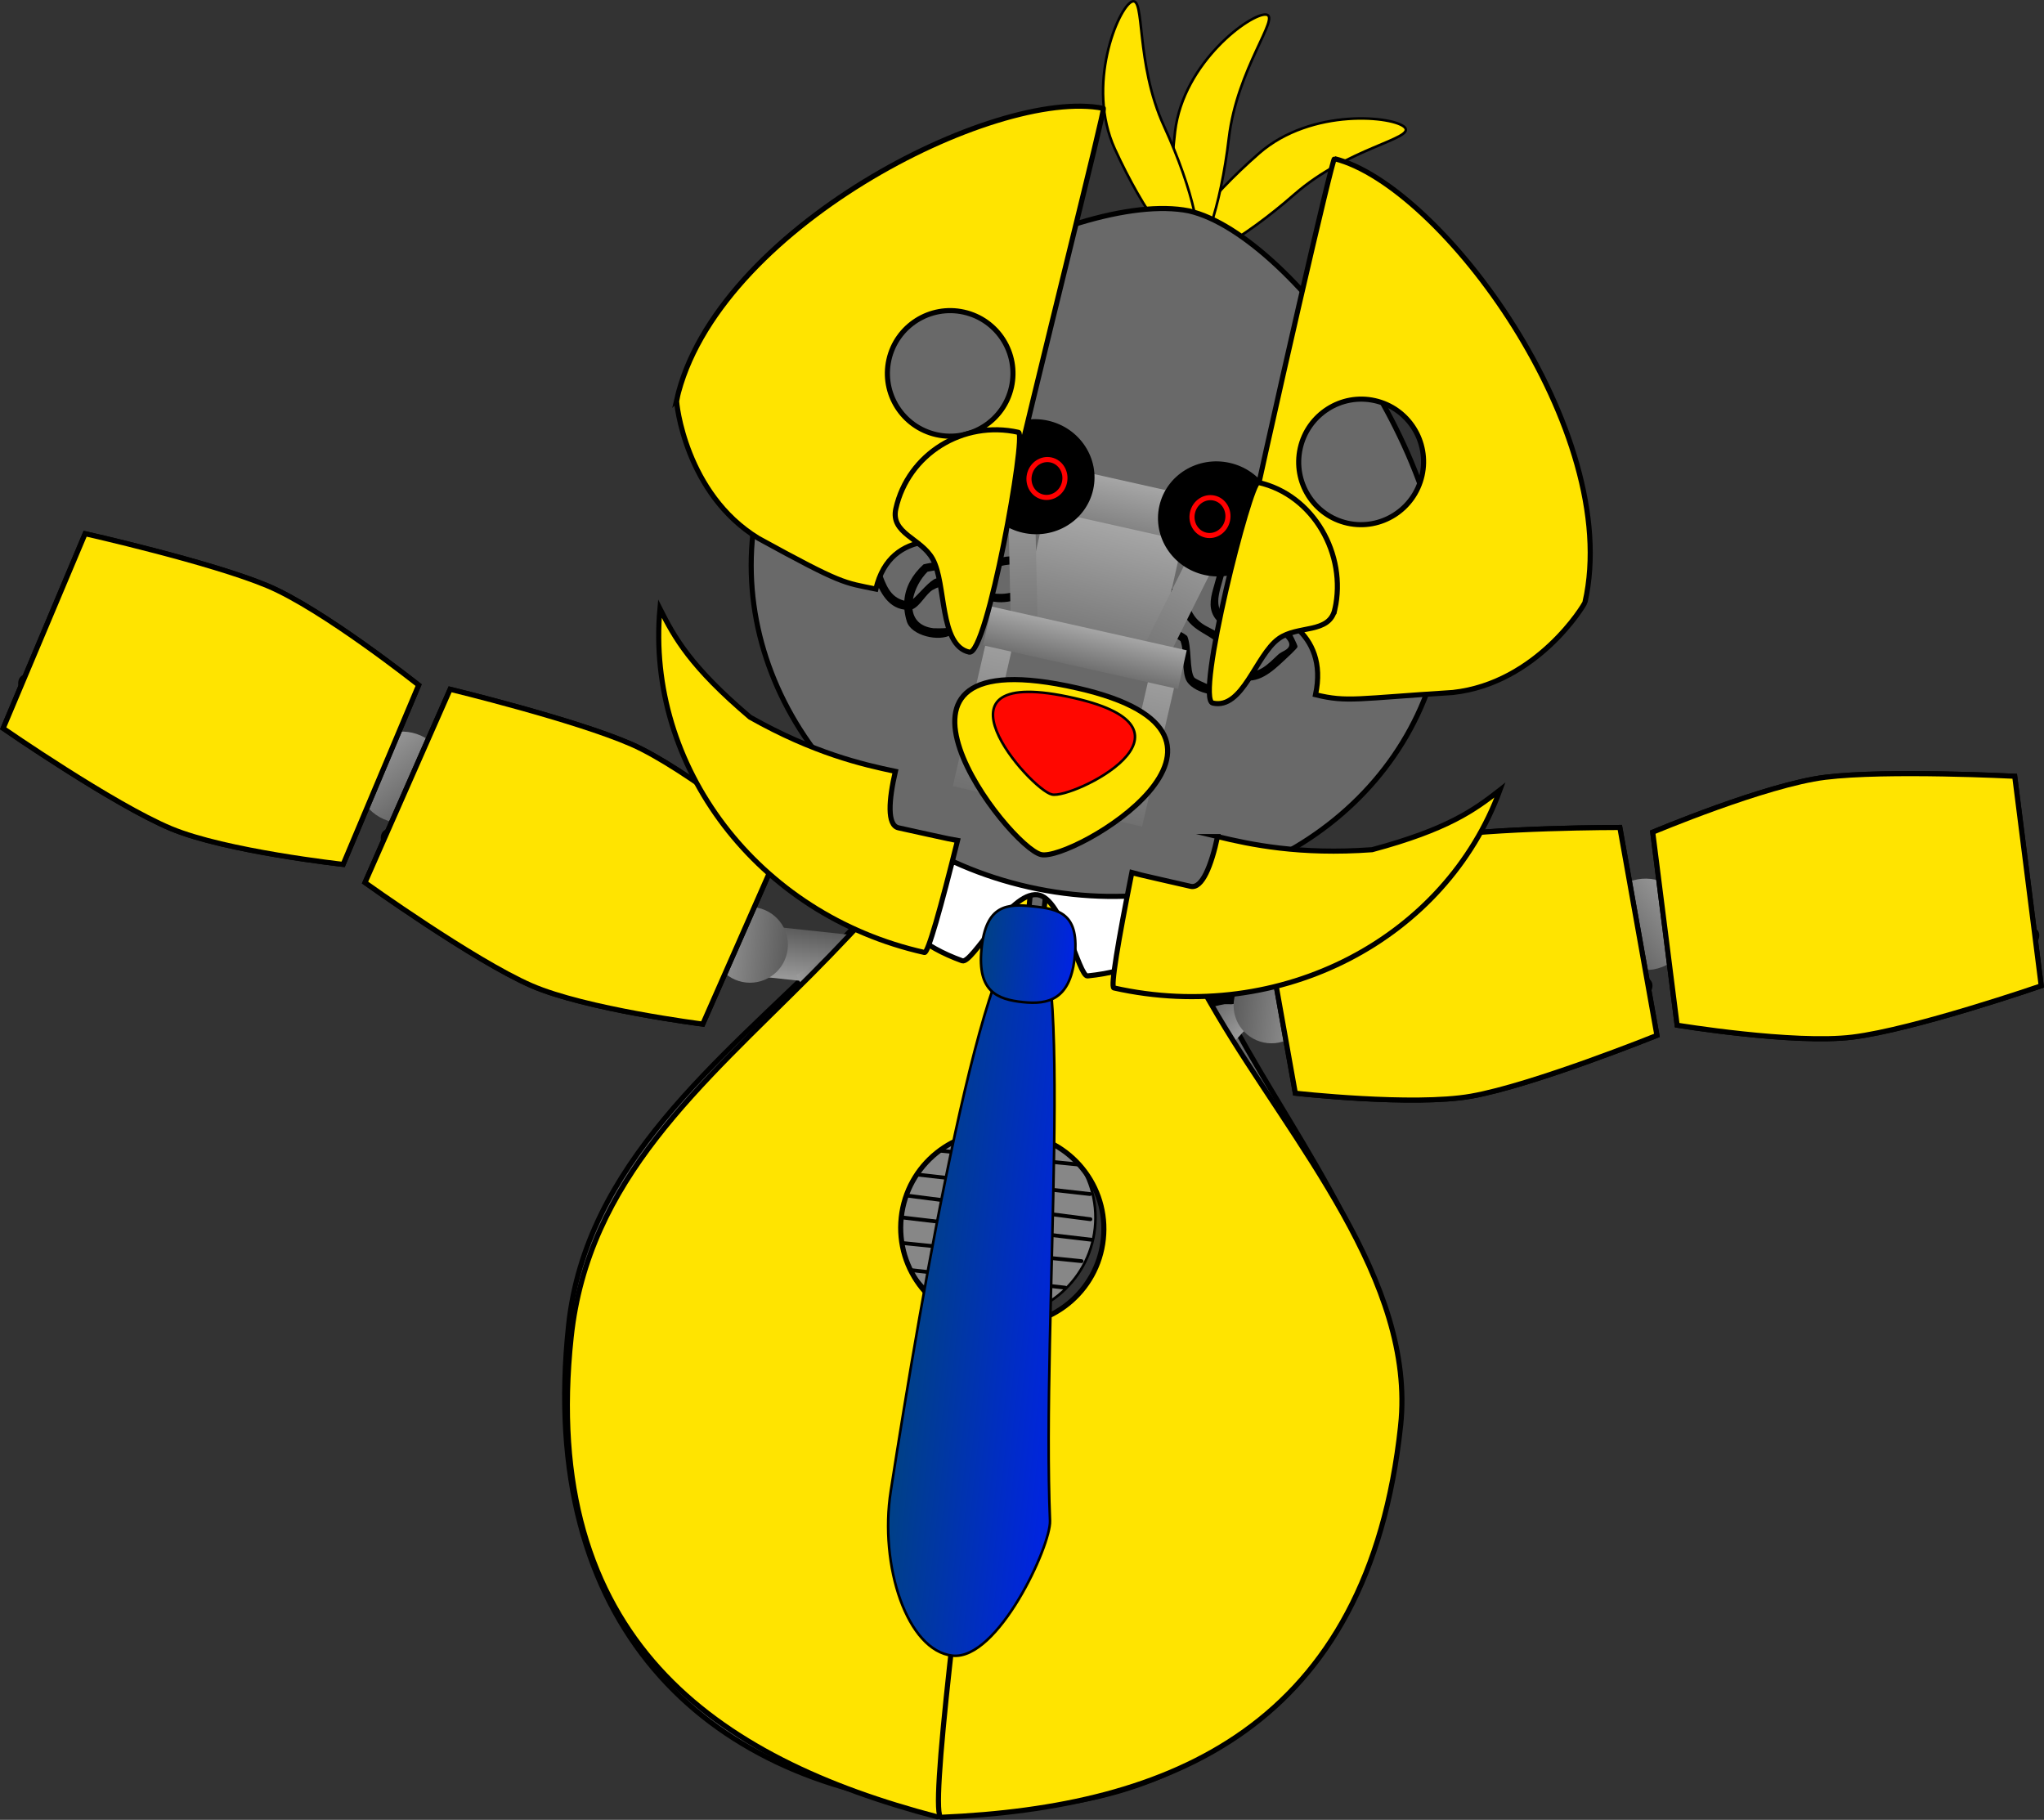 <svg version="1.1" xmlns="http://www.w3.org/2000/svg" xmlns:xlink="http://www.w3.org/1999/xlink" width="801.463" height="713.553" viewBox="0,0,801.463,713.553"><rect x="0" y="0" width="801.463" height="713.553" fill="#333333" stroke="none"/><defs><linearGradient x1="241.214" y1="314.029" x2="239.085" y2="333.924" gradientUnits="userSpaceOnUse" id="color-1"><stop offset="0" stop-color="#5c5c5c"/><stop offset="1" stop-color="#9b9b9b"/></linearGradient><linearGradient x1="266.465" y1="379.787" x2="281.272" y2="393.243" gradientUnits="userSpaceOnUse" id="color-2"><stop offset="0" stop-color="#5c5c5c"/><stop offset="1" stop-color="#9b9b9b"/></linearGradient><linearGradient x1="203.694" y1="374.986" x2="186.374" y2="385.004" gradientUnits="userSpaceOnUse" id="color-3"><stop offset="0" stop-color="#5c5c5c"/><stop offset="1" stop-color="#9b9b9b"/></linearGradient><linearGradient x1="205.739" y1="535.144" x2="229.423" y2="537.679" gradientUnits="userSpaceOnUse" id="color-4"><stop offset="0" stop-color="#5c5c5c"/><stop offset="1" stop-color="#9b9b9b"/></linearGradient><linearGradient x1="253.18" y1="245.167" x2="249.812" y2="276.634" gradientUnits="userSpaceOnUse" id="color-5"><stop offset="0" stop-color="#a6a6a6"/><stop offset="1" stop-color="#707070"/></linearGradient><linearGradient x1="253.116" y1="237.185" x2="251.596" y2="251.387" gradientUnits="userSpaceOnUse" id="color-6"><stop offset="0" stop-color="#a6a6a6"/><stop offset="1" stop-color="#707070"/></linearGradient><linearGradient x1="321.777" y1="332.654" x2="351.306" y2="335.814" gradientUnits="userSpaceOnUse" id="color-7"><stop offset="0" stop-color="#5c5c5c"/><stop offset="1" stop-color="#9b9b9b"/></linearGradient><linearGradient x1="146.85" y1="312.062" x2="117.32" y2="308.902" gradientUnits="userSpaceOnUse" id="color-8"><stop offset="0" stop-color="#5c5c5c"/><stop offset="1" stop-color="#9b9b9b"/></linearGradient><linearGradient x1="194.553" y1="443.113" x2="258.941" y2="450.004" gradientUnits="userSpaceOnUse" id="color-9"><stop offset="0" stop-color="#004184"/><stop offset="1" stop-color="#0023e3"/></linearGradient><linearGradient x1="222.837" y1="312.214" x2="259.308" y2="316.117" gradientUnits="userSpaceOnUse" id="color-10"><stop offset="0" stop-color="#004184"/><stop offset="1" stop-color="#0023e3"/></linearGradient><linearGradient x1="295.987" y1="196.58" x2="280.687" y2="262.941" gradientUnits="userSpaceOnUse" id="color-11"><stop offset="0" stop-color="#a6a6a6"/><stop offset="1" stop-color="#707070"/></linearGradient><linearGradient x1="232.021" y1="183.075" x2="216.72" y2="249.436" gradientUnits="userSpaceOnUse" id="color-12"><stop offset="0" stop-color="#a6a6a6"/><stop offset="1" stop-color="#707070"/></linearGradient><linearGradient x1="273.294" y1="127.305" x2="267.13" y2="154.788" gradientUnits="userSpaceOnUse" id="color-13"><stop offset="0" stop-color="#a6a6a6"/><stop offset="1" stop-color="#707070"/></linearGradient><linearGradient x1="274.785" y1="145.945" x2="262.917" y2="198.859" gradientUnits="userSpaceOnUse" id="color-14"><stop offset="0" stop-color="#a6a6a6"/><stop offset="1" stop-color="#707070"/></linearGradient><linearGradient x1="238.244" y1="123.262" x2="239.741" y2="191.347" gradientUnits="userSpaceOnUse" id="color-15"><stop offset="0" stop-color="#a6a6a6"/><stop offset="1" stop-color="#707070"/></linearGradient><linearGradient x1="317.442" y1="143.178" x2="287.012" y2="204.103" gradientUnits="userSpaceOnUse" id="color-16"><stop offset="0" stop-color="#a6a6a6"/><stop offset="1" stop-color="#707070"/></linearGradient><linearGradient x1="265.082" y1="186.42" x2="261.678" y2="201.597" gradientUnits="userSpaceOnUse" id="color-17"><stop offset="0" stop-color="#a6a6a6"/><stop offset="1" stop-color="#707070"/></linearGradient><linearGradient x1="6.628" y1="258.97" x2="-15.289" y2="230.602" gradientUnits="userSpaceOnUse" id="color-18"><stop offset="0" stop-color="#5c5c5c"/><stop offset="1" stop-color="#9b9b9b"/></linearGradient><linearGradient x1="-84.304" y1="229.287" x2="-73.024" y2="202.51" gradientUnits="userSpaceOnUse" id="color-19"><stop offset="0" stop-color="#5c5c5c"/><stop offset="1" stop-color="#9b9b9b"/></linearGradient><linearGradient x1="57.513" y1="291.001" x2="69.223" y2="264.409" gradientUnits="userSpaceOnUse" id="color-20"><stop offset="0" stop-color="#5c5c5c"/><stop offset="1" stop-color="#9b9b9b"/></linearGradient><linearGradient x1="469.29" y1="313.631" x2="497.284" y2="291.239" gradientUnits="userSpaceOnUse" id="color-21"><stop offset="0" stop-color="#5c5c5c"/><stop offset="1" stop-color="#9b9b9b"/></linearGradient><linearGradient x1="563.729" y1="309.497" x2="560.083" y2="280.67" gradientUnits="userSpaceOnUse" id="color-22"><stop offset="0" stop-color="#5c5c5c"/><stop offset="1" stop-color="#9b9b9b"/></linearGradient><linearGradient x1="412.283" y1="332.746" x2="407.18" y2="304.142" gradientUnits="userSpaceOnUse" id="color-23"><stop offset="0" stop-color="#5c5c5c"/><stop offset="1" stop-color="#9b9b9b"/></linearGradient></defs><g transform="translate(162.005,59.997)"><g data-paper-data="{&quot;isPaintingLayer&quot;:true}" fill-rule="nonzero" stroke-linejoin="miter" stroke-miterlimit="10" stroke-dasharray="" stroke-dashoffset="0" style="mix-blend-mode: normal"><path d="M249.241,229.661c18.988,2.451 39.604,51.09 72.752,112.657c25.296,46.982 68.104,100.687 62.623,151.909c-12.665,118.344 -90.737,163.071 -180.116,153.506c-89.379,-9.565 -156.218,-69.8 -143.553,-188.144c6.748,-63.058 58.784,-103.287 103.143,-147.127c38.891,-38.436 69.973,-84.761 85.152,-82.801z" fill="#696969" stroke="#000000" stroke-width="2" stroke-linecap="butt"/><path d="M138.665,323.177l2.129,-19.895l200.842,21.494l-2.129,19.895z" fill="url(#color-1)" stroke="none" stroke-width="0" stroke-linecap="butt"/><path d="M217.764,433.374l97.401,-107.175l14.807,13.457l-97.401,107.175z" fill="url(#color-2)" stroke="none" stroke-width="0" stroke-linecap="butt"/><path d="M222.632,447.684l-72.515,-125.359l17.319,-10.019l72.515,125.359z" data-paper-data="{&quot;index&quot;:null}" fill="url(#color-3)" stroke="none" stroke-width="0" stroke-linecap="butt"/><path d="M193.998,644.857l23.482,-219.424l23.684,2.535l-23.482,219.424z" fill="url(#color-4)" stroke="none" stroke-width="0" stroke-linecap="butt"/><path d="M213.975,444.9c1.233,3.353 -2.12,4.587 -2.12,4.587l-2.345,0.668c-6.299,4.936 -10.466,12.086 -15.342,18.471c-17.781,23.058 -51.649,16.418 -61.79,-10.622c-5.696,-15.188 3.788,-36.737 13.333,-48.08c14.506,-19.452 17.635,-37.002 14.075,-60.634c-0.906,-6.012 -3.217,-15.358 -8.312,-20.281c1,-0.579 1.517,-1.554 1.517,-1.554c0.735,-1.43 1.616,-2.815 2.66,-4.048c4.994,4.512 7.874,11.491 9.751,18.271c7.427,26.824 2.329,50.578 -14.089,72.683c-8.235,9.769 -14.634,24.903 -13.262,38.185c0.383,3.704 3.018,6.89 5.233,9.584c3.929,4.778 7.949,10.783 14.185,12.867c12.32,4.117 23.731,-1.051 31.021,-10.708c5.301,-6.942 9.783,-14.237 16.567,-19.722l4.332,-1.787c0,0 3.353,-1.233 4.587,2.12z" fill="#000000" stroke="none" stroke-width="0.5" stroke-linecap="butt"/><path d="M235.289,432.909c3.553,0.38 3.172,3.933 3.172,3.933l-0.475,2.682c-3.416,7.393 -5.263,15.675 -9.394,22.739c-2.269,3.88 -8.339,8.866 -8.389,14.009c-0.052,5.293 4.697,10.535 7.558,14.483c6.453,8.905 14.654,16.152 21.34,24.945c1.091,3.948 2.89,7.985 1.61,12.227c-4.614,15.287 -28.567,21.671 -41.374,27.969c-3.731,1.835 -8.741,1.856 -11.406,5.048c-0.791,0.947 0.143,2.467 0.334,3.686c0.997,6.382 2.371,11.398 5.399,17.109c2.979,5.619 5.754,9.165 10.652,13.186c0,0 2.757,2.272 0.485,5.03c-2.272,2.757 -5.03,0.485 -5.03,0.485c-5.587,-4.62 -9.023,-8.933 -12.422,-15.356c-3.043,-5.751 -10.036,-21.299 -5.409,-28.035c0.736,-1.072 12.433,-6.675 14.244,-7.565c12.237,-6.017 41.132,-13.011 36.52,-30.6c-9.263,-11.7 -29.936,-26.287 -29.639,-42.924c0.124,-6.948 6.221,-11.967 9.402,-17.375c3.998,-6.798 5.746,-14.909 9.03,-22.051l-0.14,-0.452c0,0 0.38,-3.553 3.933,-3.172z" fill="#000000" stroke="none" stroke-width="0.5" stroke-linecap="butt"/><path d="M324.583,329.928c0.061,3.767 -3.706,3.829 -3.706,3.829l-2.769,-0.006c-10.304,1.892 -18.075,6.035 -27.046,11.476c-0.198,0.12 -8.532,4.452 -8.278,6.812c0.131,1.22 2.272,0.986 3.255,1.72c2.013,1.502 3.805,3.28 5.681,4.95c8.039,7.155 19.464,6.524 30.021,8.178c3.072,0.649 6.579,0.242 9.215,1.946c1.823,1.179 1.981,3.867 2.851,5.857c1.862,4.26 9.751,19.321 8.402,23.551c-1.009,3.162 -5.163,4.178 -7.854,6.12c-5.278,3.808 -13.726,10.807 -19.869,12.752c-9.352,2.962 -27.793,1.352 -37.017,-1.556c-5.463,-1.722 -10.307,-5.022 -15.435,-7.704c-4.526,5.011 -9.817,9.142 -16.23,11.362c-0.504,0.817 -2.063,2.785 -4.816,1.516c-3.422,-1.577 -1.845,-4.999 -1.845,-4.999l2.968,-3.249c5.051,-1.345 9.257,-4.328 12.911,-8.061c-0.799,-0.751 -1.504,-2.004 -0.811,-3.909c1.288,-3.541 4.829,-2.253 4.829,-2.253c0.305,0.111 0.611,0.224 0.916,0.339c2.697,-3.592 5.103,-7.414 7.394,-10.931c-0.288,-7.306 -8.057,-6.852 -14.107,-7.635c-2.565,-0.332 -5.362,-0.516 -8.281,-0.645c4.068,8.956 7.357,17.891 2.246,26.641c-2.574,4.407 -3.998,4.965 -7.875,8.061l-3.938,1.913c0,0 -3.398,1.628 -5.026,-1.77c-1.628,-3.398 1.77,-5.026 1.77,-5.026l3.192,-1.502c10.077,-8.015 6.265,-18.169 1.556,-28.601c-8.381,-0.292 -16.95,-0.805 -23.448,-3.474c-9.744,-4.003 -3.667,-14.241 -1.244,-20.981c5.351,-14.887 11.247,-26.796 26.275,-33.436c2.114,-0.919 5.399,-2.148 8.892,-3.681c1.793,-3.028 3.821,-5.929 6.268,-8.649c1.947,-2.163 5.07,-3.241 4.699,-6.765c-1.102,-10.481 -12.748,-20.513 -16.656,-30.225c-5.534,-13.755 3.986,-24.751 1.67,-38.196c0,0 -0.61,-3.718 3.108,-4.328c1.114,-0.183 1.948,0.023 2.571,0.401c0.721,-0.854 1.981,-1.677 3.981,-0.997c3.567,1.213 2.354,4.78 2.354,4.78c-4.108,12.056 -8.097,25.553 -4.321,38.361c3.612,12.249 27.881,24.26 17.672,39.54c-1.669,2.499 -4.32,4.209 -6.752,5.974c-2.13,1.546 -4.573,2.608 -6.862,3.908c-0.649,0.369 -1.302,0.732 -1.958,1.09c-2.452,4.25 -4.31,8.761 -6.396,13.265c-4.784,6.986 -9.955,14.427 -9.051,23.428c0.398,3.965 1.787,7.95 3.489,11.941c10.758,0.616 29.668,0.643 33.077,10.722c0.827,2.446 0.264,5.157 0.397,7.736c-2.294,3.991 -4.771,8.108 -7.555,11.995c14.228,6.114 29.001,13.518 45.112,8.416c6.125,-1.94 12.387,-8.731 18.038,-11.886c1.519,-0.848 4.253,-0.435 4.782,-2.093c0.529,-1.658 -1.939,-2.904 -2.686,-4.476c-3.857,-8.114 -2.484,-16.512 -11.769,-17.144c-7.541,-1.181 -20.581,-0.676 -27.241,-4.417c-0.515,-0.289 -11.409,-9.664 -12.245,-10.475c-2.004,-1.943 -5.538,-3.324 -5.729,-6.109c-0.542,-7.911 6.647,-11.306 11.736,-14.511c9.618,-6.059 18.489,-10.428 29.651,-12.48l4.007,-0.117c0,0 3.767,-0.062 3.829,3.706zM241.48,328.123c-12.956,5.549 -17.615,16.318 -22.201,29.097c-1.083,3.019 -3.942,7.917 -4.027,11.167c-0.065,2.51 4.99,0.565 7.49,0.807c3.42,0.331 6.835,0.709 10.25,1.086c-1.394,-3.479 -2.482,-6.931 -2.784,-10.287c-0.968,-10.774 4.154,-19.546 9.983,-28.024c0.631,-1.378 1.255,-2.749 1.885,-4.108c-0.199,0.088 -0.397,0.175 -0.596,0.262z" fill="#000000" stroke="none" stroke-width="0.5" stroke-linecap="butt"/><g><path d="M172.98,462.959l10.341,-96.631l100.658,10.772l-10.341,96.631z" fill="#323232" stroke="none" stroke-width="0" stroke-linecap="butt"/><g stroke="#000000"><path d="M232.542,378.499c21.504,2.301 37.071,21.6 34.77,43.104c-2.301,21.504 -21.6,37.071 -43.104,34.77c-21.504,-2.301 -37.071,-21.6 -34.77,-43.104c2.301,-21.504 21.6,-37.071 43.104,-34.77z" fill="#878787" stroke-width="1" stroke-linecap="butt"/><path d="M261.266,396.66l-60.134,-6.025" fill="none" stroke-width="1.5" stroke-linecap="round"/><path d="M265.371,408.187l-70.197,-7.923" fill="none" stroke-width="1.5" stroke-linecap="round"/><path d="M265.546,418.061l-74.939,-9.662" fill="none" stroke-width="1.5" stroke-linecap="round"/><path d="M266.086,426.127l-76.244,-8.981" fill="none" stroke-width="1.5" stroke-linecap="round"/><path d="M250.135,386.437l-34.933,-4.181" fill="none" stroke-width="1.5" stroke-linecap="round"/><path d="M255.625,444.896l-60.047,-6.837" data-paper-data="{&quot;index&quot;:null}" fill="none" stroke-width="1.5" stroke-linecap="round"/><path d="M262.076,434.499l-70.284,-7.111" data-paper-data="{&quot;index&quot;:null}" fill="none" stroke-width="1.5" stroke-linecap="round"/><path d="M242.582,452.532l-35.026,-3.306" data-paper-data="{&quot;index&quot;:null}" fill="none" stroke-width="1.5" stroke-linecap="round"/></g></g><path d="M250.258,234.317c-3.418,-0.068 -9.758,68.271 -16.751,149.709c-0.219,-0.027 -0.439,-0.053 -0.66,-0.076c-20.69,-2.214 -39.257,12.763 -41.471,33.453c-2.214,20.69 12.763,39.257 33.453,41.471c0.769,0.082 1.534,0.141 2.296,0.176c-8.487,99.673 -16.939,194.562 -21.608,193.341c-86.961,-22.756 -156.218,-69.8 -143.553,-188.144c6.623,-61.883 50.85,-98.607 94.348,-142.3c39.687,-39.865 78.445,-89.629 93.946,-87.628z" fill="#ffe400" stroke="#000000" stroke-width="2" stroke-linecap="butt"/><path d="M387.184,499.049c-12.665,118.344 -90.309,149.667 -180.116,153.506c-4.822,0.206 6.997,-94.323 19.794,-193.535c0.752,0.127 1.513,0.231 2.281,0.314c20.69,2.214 39.257,-12.763 41.471,-33.453c2.214,-20.69 -12.763,-39.257 -33.453,-41.471c-0.221,-0.024 -0.441,-0.045 -0.661,-0.065c10.399,-81.073 18.663,-149.206 15.308,-149.863c17.019,1.447 31.433,49.054 63.564,103.482c29.498,49.968 77.873,104.44 71.811,161.084z" data-paper-data="{&quot;index&quot;:null}" fill="#ffe400" stroke="#000000" stroke-width="2" stroke-linecap="butt"/><path d="M231.831,274.71l3.368,-31.468l35.963,3.849l-3.368,31.468z" fill="url(#color-5)" stroke="none" stroke-width="0" stroke-linecap="butt"/><path d="M216.942,247.678l1.52,-14.202l69.309,7.417l-1.52,14.202z" fill="url(#color-6)" stroke="none" stroke-width="0" stroke-linecap="butt"/><path d="M351.306,335.814c-0.873,8.154 -8.19,14.057 -16.345,13.185c-8.154,-0.873 -14.057,-8.19 -13.185,-16.345c0.873,-8.154 8.19,-14.057 16.345,-13.185c8.154,0.873 14.057,8.19 13.184,16.345z" fill="url(#color-7)" stroke="none" stroke-width="0" stroke-linecap="butt"/><path d="M133.665,295.717c8.154,0.873 14.057,8.19 13.185,16.345c-0.873,8.154 -8.19,14.057 -16.345,13.185c-8.154,-0.873 -14.057,-8.19 -13.184,-16.345c0.873,-8.154 8.19,-14.057 16.345,-13.184z" data-paper-data="{&quot;index&quot;:null}" fill="url(#color-8)" stroke="none" stroke-width="0" stroke-linecap="butt"/><path d="M242.011,303.928c17.78,1.903 4.453,153.211 7.695,232.367c0.399,9.75 -20.443,54.797 -38.223,52.894c-17.78,-1.903 -28.794,-35.211 -24.204,-64.624c12.216,-78.275 36.952,-222.54 54.732,-220.637z" fill="url(#color-9)" stroke="#000000" stroke-width="1" stroke-linecap="butt"/><path d="M190.584,293.892c1.356,-12.668 26.141,-20.403 55.36,-17.276c29.219,3.127 51.807,15.932 50.451,28.6c-0.971,9.072 -13.956,15.613 -31.98,17.449c-3.394,0.346 -9.713,-30.701 -19.624,-31.833c-10.957,-1.251 -25.584,27.32 -29.519,25.893c-15.596,-5.657 -25.603,-14.276 -24.688,-22.832z" fill="#ffffff" stroke="#000000" stroke-width="2" stroke-linecap="butt"/><path d="M243.081,295.394c10.071,1.078 18.477,2.615 16.226,20.723c-1.952,15.702 -10.173,17.898 -20.244,16.82c-10.071,-1.078 -17.838,-4.172 -16.226,-20.723c1.716,-17.627 10.173,-17.898 20.244,-16.82z" fill="url(#color-10)" stroke="#000000" stroke-width="1" stroke-linecap="butt"/><path d="M345.633,16.133c-20.668,18.089 -40.555,29.174 -44.42,24.759c-3.865,-4.415 9.757,-22.659 30.425,-40.748c20.668,-18.089 53.359,-14.545 57.224,-10.13c3.865,4.415 -22.561,8.03 -43.229,26.12z" fill="#ffe400" stroke="#000000" stroke-width="1" stroke-linecap="butt"/><path d="M319.847,-5.922c-3.221,27.277 -10.556,48.831 -16.383,48.143c-5.827,-0.688 -7.94,-23.358 -4.719,-50.635c3.221,-27.277 29.862,-46.551 35.689,-45.863c5.827,0.688 -11.366,21.078 -14.587,48.355z" fill="#ffe400" stroke="#000000" stroke-width="1" stroke-linecap="butt"/><path d="M294.448,-10.448c11.427,24.976 16.365,47.203 11.029,49.644c-5.336,2.441 -18.925,-15.827 -30.352,-40.803c-11.427,-24.976 1.314,-55.291 6.649,-57.732c5.336,-2.441 1.246,23.915 12.673,48.891z" fill="#ffe400" stroke="#000000" stroke-width="1" stroke-linecap="butt"/><path d="M135.312,136.693c15.015,-66.952 124.778,-122.844 168.794,-114.014c41.26,9.27 112.891,106.868 97.875,173.82c-15.015,66.952 -86.884,107.84 -160.522,91.325c-73.639,-16.515 -121.162,-84.178 -106.147,-151.131z" data-paper-data="{&quot;index&quot;:null}" fill="#696969" stroke="#000000" stroke-width="2" stroke-linecap="butt"/><path d="M275.567,261.76l15.3,-66.361l10.241,2.361l-15.3,66.361z" fill="url(#color-11)" stroke="none" stroke-width="0" stroke-linecap="butt"/><path d="M211.6,248.255l15.3,-66.361l10.241,2.361l-15.3,66.361z" fill="url(#color-12)" stroke="none" stroke-width="0" stroke-linecap="butt"/><path d="M250.255,161.453c-0.303,1.613 -1.916,1.309 -1.916,1.309l-1.116,-0.21c-7.914,-1.418 -16.649,-2.841 -23.339,2.685c-6.882,5.548 -13.413,2.197 -20.177,6.073c-2.56,1.467 -4.971,6.375 -7.914,7.571c0.447,3.778 2.862,6.816 8.242,7.455c0.196,0.023 4.602,0.115 5.176,-0.177c2.873,-1.465 6.135,-10.673 9.501,-13.53c4.292,-1.075 7.661,0.32 11.927,0.231c6.02,-0.126 10.976,-3.382 16.095,-6.098l1.346,-0.74c0,0 1.438,-0.79 2.229,0.648c0.79,1.438 -0.648,2.229 -0.648,2.229l-1.388,0.762c-5.647,2.996 -11.009,6.322 -17.636,6.481c-3.553,0.085 -6.875,-1.417 -10.404,-0.604c-3.471,3.257 -5.588,11.228 -9.193,13.347c-4.931,2.899 -15.784,0.359 -17.484,-5.217c-0.482,-1.579 -0.791,-3.121 -0.935,-4.622c-7.132,-0.936 -10.03,-8.056 -12.36,-13.938c-0.378,-0.954 -2.658,-6.48 -2.473,-7.147c0.185,-0.667 4.99,-4.225 5.805,-4.847c0.559,-0.427 5.388,-4.153 5.785,-4.261c3.951,-1.071 9.13,2.587 12.941,1.626c4.264,-1.075 9.46,-10.309 13.012,-13.098c5.249,-4.121 12.41,-3.712 18.668,-4.937c0,0 1.611,-0.315 1.926,1.295c0.02,0.104 0.033,0.203 0.038,0.297c0.212,0.013 0.423,0.025 0.631,0.033c0,0 1.64,0.07 1.569,1.71c-0.07,1.64 -1.71,1.569 -1.71,1.569c-3.907,-0.168 -10.356,-1.896 -13.768,0.779c-7.248,5.683 -2.74,17.948 -10.093,23.025c-2.967,2.048 -7.433,2.274 -10.9,3.022c-2.814,2.803 -5.007,6.855 -5.725,10.738c2.48,-2.2 6.718,-7.462 9.097,-8.094c7.062,-1.876 10.647,0.801 16.76,-4.135c7.669,-6.069 16.939,-4.981 25.979,-3.361l1.144,0.215c0,0 1.613,0.303 1.309,1.916zM203.357,153.593c-7.723,2.209 -10.612,-3.334 -17.775,2.131c-1.48,1.129 -4.135,1.323 -4.633,3.116c-0.498,1.793 1.677,3.329 2.362,5.059c2.105,5.315 3.513,10.155 9.273,11.639c0.424,-5.384 3.076,-10.175 7.54,-14.248c3.204,-0.841 7.794,-1.004 10.583,-2.826c5.169,-3.375 3.85,-12.133 6.548,-18.421c-4.094,3.342 -8.812,12.094 -13.898,13.549z" fill="#000000" stroke="none" stroke-width="0.5" stroke-linecap="butt"/><path d="M281.741,164.65l1.126,0.294c8.866,2.396 17.713,5.371 22.055,14.134c3.42,7.075 7.805,6.185 13.389,10.897c1.881,1.587 3.466,8.155 4.769,11.204c1.009,-3.817 0.756,-8.417 -0.591,-12.154c-2.815,-2.157 -6.758,-4.268 -8.565,-7.387c-4.481,-7.731 4.833,-16.895 0.706,-25.13c-1.943,-3.876 -8.512,-5.067 -12.116,-6.585c0,0 -1.513,-0.637 -0.876,-2.149c0.637,-1.513 2.149,-0.876 2.149,-0.876c0.192,0.081 0.387,0.16 0.585,0.239c0.045,-0.083 0.098,-0.167 0.161,-0.252c0.973,-1.322 2.295,-0.349 2.295,-0.349c5.135,3.78 11.786,6.469 14.772,12.437c2.021,4.039 2.776,14.608 6.172,17.401c3.036,2.496 9.281,1.4 12.396,4.056c0.313,0.267 3.088,5.698 3.411,6.323c0.472,0.911 3.296,6.18 3.179,6.862c-0.117,0.682 -4.539,4.705 -5.288,5.406c-4.619,4.324 -10.279,9.524 -17.128,7.325c-0.772,1.296 -1.71,2.558 -2.82,3.78c-3.919,4.315 -14.817,1.977 -18.038,-2.75c-2.354,-3.455 -0.864,-11.567 -2.612,-15.994c-2.844,-2.242 -6.488,-2.303 -9.665,-3.897c-5.924,-2.974 -9.352,-8.271 -13.179,-13.392l-0.929,-1.282c0,0 -0.963,-1.329 0.366,-2.292c1.329,-0.963 2.292,0.366 2.292,0.366l0.901,1.243c3.469,4.641 6.56,9.703 11.949,12.387c3.819,1.903 7.461,2.08 10.883,4.885c1.823,4.021 0.84,13.74 2.813,16.292c0.394,0.51 4.417,2.308 4.604,2.371c5.138,1.72 8.619,0.005 10.636,-3.221c-2.151,-2.339 -2.234,-7.806 -3.923,-10.226c-4.461,-6.393 -11.797,-6.153 -15.651,-14.108c-3.69,-7.854 -12.195,-10.298 -19.957,-12.395l-1.099,-0.287c0,0 -1.588,-0.414 -1.174,-2.002c0.414,-1.588 2.002,-1.173 2.002,-1.173zM318.721,160.558c-0.246,6.838 -5.178,14.193 -1.946,19.453c1.744,2.838 5.825,4.946 8.363,7.075c2.298,5.589 2.649,11.054 0.733,16.103c5.842,1.118 9.182,-2.657 13.355,-6.564c1.359,-1.272 3.981,-1.732 4.297,-3.566c0.315,-1.834 -2.003,-3.144 -2.859,-4.796c-4.143,-8.001 -9.122,-4.222 -15.163,-9.518c-3.978,-3.488 -4.506,-13.416 -6.781,-18.186z" data-paper-data="{&quot;index&quot;:null}" fill="#000000" stroke="none" stroke-width="0.5" stroke-linecap="butt"/><path d="M237.801,148.21l6.164,-27.483l58.658,13.155l-6.164,27.483z" fill="url(#color-13)" stroke="#000000" stroke-width="0" stroke-linecap="butt"/><path d="M235.983,192.819l11.867,-52.915l53.869,12.081l-11.867,52.915z" fill="url(#color-14)" stroke="none" stroke-width="0" stroke-linecap="butt"/><path d="M234.488,191.463l-1.497,-68.085l10.507,-0.231l1.497,68.085z" fill="url(#color-15)" stroke="none" stroke-width="0" stroke-linecap="butt"/><path d="M282.311,201.755l30.43,-60.925l9.402,4.696l-30.43,60.925z" data-paper-data="{&quot;index&quot;:null}" fill="url(#color-16)" stroke="none" stroke-width="0" stroke-linecap="butt"/><path d="M336.872,148.321c-2.601,11.599 -14.407,18.827 -26.368,16.145c-11.962,-2.683 -19.549,-14.26 -16.948,-25.859c2.601,-11.599 14.407,-18.827 26.368,-16.145c11.961,2.683 19.549,14.26 16.948,25.859z" data-paper-data="{&quot;index&quot;:null}" fill="#000000" stroke="#000000" stroke-width="2" stroke-linecap="butt"/><path d="M223.443,193.022l3.404,-15.177l76.47,17.15l-3.404,15.177z" fill="url(#color-17)" stroke="none" stroke-width="0" stroke-linecap="butt"/><path d="M248.708,105.916c11.962,2.683 19.549,14.26 16.948,25.859c-2.601,11.599 -14.407,18.827 -26.368,16.145c-11.962,-2.683 -19.549,-14.26 -16.948,-25.859c2.601,-11.599 14.407,-18.827 26.368,-16.145z" fill="#000000" stroke="#000000" stroke-width="2" stroke-linecap="butt"/><g stroke="#000000" stroke-linecap="butt"><path d="M260.559,209.819c81.564,18.595 -2.22,67.988 -14.299,65.279c-12.694,-2.847 -77.14,-86.125 14.299,-65.279z" fill="#ffe400" stroke-width="2"/><path d="M259.289,213.738c54.498,12.424 -0.745,39.596 -8.816,37.786c-8.482,-1.902 -52.28,-51.714 8.816,-37.786z" fill="#ff0700" stroke-width="1"/></g><path d="M255.377,129.161c-0.9,4.013 -4.702,6.577 -8.492,5.727c-3.79,-0.85 -6.133,-4.792 -5.233,-8.805c0.9,-4.013 4.702,-6.577 8.492,-5.727c3.79,0.85 6.133,4.792 5.233,8.805z" fill="#000000" stroke="#ff0000" stroke-width="2" stroke-linecap="butt"/><path d="M319.297,144.097c-0.9,4.013 -4.702,6.577 -8.492,5.727c-3.79,-0.85 -6.133,-4.792 -5.233,-8.805c0.9,-4.013 4.702,-6.577 8.492,-5.727c3.79,0.85 6.133,4.792 5.233,8.805z" fill="#000000" stroke="#ff0000" stroke-width="2" stroke-linecap="butt"/><path d="M-15.289,230.602c7.834,-6.052 19.09,-4.608 25.142,3.225c6.052,7.834 4.608,19.09 -3.225,25.142c-7.833,6.052 -19.09,4.608 -25.143,-3.225c-6.052,-7.833 -4.608,-19.09 3.225,-25.142z" data-paper-data="{&quot;index&quot;:null}" fill="url(#color-18)" stroke="none" stroke-width="0" stroke-linecap="butt"/><g data-paper-data="{&quot;index&quot;:null}" stroke-linecap="butt"><path d="M-128.622,149.266c0,0 49.048,11.048 71.417,20.396c21.768,9.096 59.351,38.972 59.351,38.972l-29.608,70.291c0,0 -46.077,-5.083 -67.48,-14.027c-22.677,-9.476 -65.826,-39.316 -65.826,-39.316z" fill="#696969" stroke="#000000" stroke-width="2"/><path d="M-138.757,175.042l131.465,54.935l-11.279,26.777l-131.465,-54.935z" fill="url(#color-19)" stroke="none" stroke-width="0"/><path d="M-154.876,207.823c0.108,-3.618 3.685,-3.564 3.685,-3.564l5.074,0.136c6.654,-2.564 11.903,-7.096 18.199,-10.39c4.184,-2.188 8.8,-2.958 13.041,-4.883c4.639,-2.106 8.486,-5.605 13.853,-5.927c13.518,-0.812 27.13,10.121 29.495,22.822c1.653,7.011 4.601,13.608 6.024,20.634c0.24,1.183 0.797,6.594 2.231,8.105c2.3,2.424 10.222,2.374 12.644,2.355c13.587,-0.105 26.171,-8.309 39.865,-8.999c0,0 3.577,-0.15 3.67,3.465c0.093,3.615 -3.484,3.765 -3.484,3.765c-13.77,0.422 -26.226,8.947 -40.015,9.004c-5.058,0.021 -13.811,-0.303 -17.77,-4.425c-4.003,-4.168 -3.375,-10.238 -4.945,-15.359c-1.751,-5.712 -3.848,-11.102 -5.227,-16.961c-1.568,-9.313 -12.11,-17.872 -22.111,-17.187c-4.28,0.293 -7.627,3.602 -11.343,5.283c-4.147,1.876 -8.698,2.613 -12.771,4.752c-7.051,3.703 -12.701,8.404 -20.276,11.082l-6.371,-0.036c0,0 -3.576,-0.053 -3.468,-3.671z" fill="#000000" stroke="none" stroke-width="0.5"/><path d="M-128.622,149.266c0,0 49.048,11.048 71.417,20.396c21.768,9.096 59.351,38.972 59.351,38.972l-29.608,70.291c0,0 -46.077,-5.083 -67.48,-14.027c-22.677,-9.476 -65.826,-39.316 -65.826,-39.316z" fill="#ffe400" stroke="#000000" stroke-width="2"/></g><g data-paper-data="{&quot;index&quot;:null}" stroke-linecap="butt"><path d="M14.493,210.274c0,0 48.863,11.839 71.078,21.547c21.618,9.447 58.714,39.925 58.714,39.925l-30.74,69.803c0,0 -45.989,-5.827 -67.245,-15.115c-22.521,-9.841 -65.182,-40.374 -65.182,-40.374z" fill="#696969" stroke="#000000" stroke-width="2"/><path d="M3.943,235.883l130.561,57.052l-11.711,26.592l-130.56,-57.052z" fill="url(#color-20)" stroke="none" stroke-width="0"/><path d="M-12.704,268.399c0.167,-3.616 3.742,-3.504 3.742,-3.504l5.071,0.217c6.695,-2.456 12.016,-6.903 18.365,-10.094c4.219,-2.121 8.846,-2.816 13.118,-4.672c4.673,-2.031 8.576,-5.467 13.947,-5.703c13.529,-0.593 26.963,10.558 29.122,23.296c1.539,7.037 4.38,13.681 5.69,20.728c0.221,1.187 0.69,6.606 2.1,8.14c2.261,2.461 10.183,2.539 12.604,2.559c13.587,0.115 26.302,-7.885 40.005,-8.354c0,0 3.579,-0.092 3.613,3.524c0.035,3.616 -3.544,3.708 -3.544,3.708c-13.775,0.2 -26.367,8.522 -40.156,8.356c-5.058,-0.061 -13.804,-0.526 -17.696,-4.711c-3.935,-4.233 -3.209,-10.291 -4.696,-15.437c-1.658,-5.739 -3.668,-11.162 -4.952,-17.043c-1.418,-9.337 -11.819,-18.065 -21.83,-17.542c-4.284,0.224 -7.685,3.478 -11.427,5.099c-4.177,1.809 -8.739,2.472 -12.846,4.545c-7.11,3.588 -12.835,8.197 -20.452,10.753l-6.369,-0.138c0,0 -3.575,-0.111 -3.409,-3.727z" fill="#000000" stroke="none" stroke-width="0.5"/><path d="M14.493,210.274c0,0 48.863,11.839 71.078,21.547c21.618,9.447 58.714,39.925 58.714,39.925l-30.74,69.803c0,0 -45.989,-5.827 -67.245,-15.115c-22.521,-9.841 -65.182,-40.374 -65.182,-40.374z" fill="#ffe400" stroke="#000000" stroke-width="2"/></g><path d="M497.284,291.239c6.184,7.73 4.93,19.01 -2.801,25.193c-7.73,6.184 -19.01,4.93 -25.193,-2.801c-6.184,-7.73 -4.93,-19.01 2.801,-25.193c7.73,-6.184 19.01,-4.93 25.193,2.801z" fill="url(#color-21)" stroke="none" stroke-width="0" stroke-linecap="butt"/><g stroke-linecap="butt"><path d="M638.364,326.534c0,0 -49.594,17.108 -73.986,20.122c-23.021,2.845 -68.764,-4.677 -68.764,-4.677l-9.571,-75.669c0,0 44.244,-18.642 67.658,-21.536c24.06,-2.973 74.271,-0.395 74.271,-0.395z" fill="#696969" stroke="#000000" stroke-width="2"/><path d="M634.432,300.759l-141.406,17.475l-3.646,-28.826l141.406,-17.475z" fill="url(#color-22)" stroke="none" stroke-width="0"/><path d="M637.475,307.845c-0.871,3.513 -4.329,2.601 -4.329,2.601l-6.145,-1.683c-6.573,-4.62 -10.747,-10.67 -16.539,-16.136c-3.346,-3.157 -7.53,-5.093 -11.018,-8.018c-3.125,-2.62 -5.457,-6.709 -9.5,-8.144c-9.447,-3.355 -21.905,2.047 -25.924,10.593c-2.907,5.271 -6.379,9.896 -9.604,14.925c-2.892,4.509 -3.922,10.523 -8.901,13.458c-4.923,2.903 -13.44,0.856 -18.305,-0.528c-13.264,-3.771 -22.962,-15.337 -36.109,-19.454c0,0 -3.404,-1.108 -2.34,-4.565c1.064,-3.456 4.468,-2.348 4.468,-2.348c13.001,4.355 22.909,15.647 35.965,19.409c2.327,0.671 9.942,2.854 12.811,1.139c1.788,-1.069 3.783,-6.129 4.333,-7.204c3.264,-6.382 7.881,-11.94 11.362,-18.247c5.7,-11.594 21.755,-18.454 34.554,-14.029c5.081,1.757 7.843,6.163 11.743,9.441c3.565,2.997 7.803,4.982 11.242,8.217c5.176,4.869 9.009,10.648 14.726,14.91l4.922,1.237c0,0 3.459,0.912 2.588,4.426z" fill="#000000" stroke="none" stroke-width="0.5"/><path d="M638.364,326.534c0,0 -49.594,17.108 -73.986,20.122c-23.021,2.845 -68.764,-4.677 -68.764,-4.677l-9.571,-75.669c0,0 44.244,-18.642 67.658,-21.536c24.06,-2.973 74.271,-0.395 74.271,-0.395z" fill="#ffe400" stroke="#000000" stroke-width="2"/></g><g stroke-linecap="butt"><path d="M487.685,345.978c0,0 -48.663,19.6 -72.87,23.847c-22.847,4.008 -68.912,-1.185 -68.912,-1.185l-13.395,-75.087c0,0 43.242,-20.861 66.479,-24.938c23.879,-4.189 74.155,-4.16 74.155,-4.16z" fill="#696969" stroke="#000000" stroke-width="2"/><path d="M482.452,320.435l-140.338,24.622l-5.103,-28.604l140.338,-24.622z" fill="url(#color-23)" stroke="none" stroke-width="0"/><path d="M485.85,327.357c-0.692,3.553 -4.192,2.817 -4.192,2.817l-6.222,-1.369c-6.799,-4.281 -11.274,-10.111 -17.336,-15.276c-3.502,-2.983 -7.778,-4.705 -11.41,-7.449c-3.254,-2.458 -5.79,-6.423 -9.9,-7.652c-9.605,-2.872 -21.773,3.155 -25.354,11.893c-2.636,5.412 -5.869,10.207 -8.835,15.393c-2.66,4.649 -3.384,10.708 -8.207,13.892c-4.769,3.149 -13.379,1.536 -18.308,0.401c-13.438,-3.093 -23.71,-14.153 -37.048,-17.599c0,0 -3.456,-0.934 -2.569,-4.44c0.887,-3.506 4.343,-2.572 4.343,-2.572c13.206,3.69 23.673,14.465 36.903,17.561c2.358,0.552 10.074,2.346 12.852,0.488c1.732,-1.158 3.467,-6.313 3.962,-7.414c2.936,-6.539 7.265,-12.325 10.422,-18.8c5.105,-11.868 20.791,-19.533 33.798,-15.763c5.164,1.497 8.145,5.757 12.207,8.834c3.713,2.812 8.045,4.58 11.644,7.636c5.416,4.6 9.537,10.177 15.463,14.144l4.979,0.986c0,0 3.5,0.736 2.809,4.289z" fill="#000000" stroke="none" stroke-width="0.5"/><path d="M487.685,345.978c0,0 -48.663,19.6 -72.87,23.847c-22.847,4.008 -68.912,-1.185 -68.912,-1.185l-13.395,-75.087c0,0 43.242,-20.861 66.479,-24.938c23.879,-4.189 74.155,-4.16 74.155,-4.16z" fill="#ffe400" stroke="#000000" stroke-width="2"/></g><g data-paper-data="{&quot;index&quot;:null}" fill="#ffe400" stroke="#000000" stroke-width="2" stroke-linecap="butt"><path d="M459.498,176.119c-0.235,1.046 -18.782,31.761 -51.827,35.41c-37.609,2.35 -41.315,3.926 -53.853,0.879c5.322,-24.896 -15.852,-33.266 -28.683,-36.144c-1.21,-0.271 -2.42,-0.448 -3.621,-0.533c16.527,-77.144 39.029,-174.173 39.73,-173.517c41.745,10.404 113.268,106.953 98.253,173.905zM395.581,126.47c2.975,-13.266 -5.304,-26.418 -18.493,-29.376c-13.188,-2.958 -26.291,5.399 -29.267,18.665c-2.975,13.266 5.304,26.418 18.493,29.376c13.188,2.958 26.291,-5.399 29.267,-18.665z" data-paper-data="{&quot;index&quot;:null}"/><path d="M361.405,178.894c-2.193,9.779 -14.491,6.088 -22.059,11.552c-8.996,6.495 -14.052,27.871 -25.798,25.237c-6.983,-1.566 14.713,-87.212 17.875,-86.503c21.629,4.851 34.783,28.311 29.983,49.714z"/></g><g fill="#ffe400" stroke="#000000" stroke-width="2" stroke-linecap="butt"><path d="M103.303,96.834c15.015,-66.952 124.874,-122.822 167.312,-114.347c0.919,-0.292 -23.598,96.284 -41.604,173.097c-1.129,-0.437 -2.305,-0.796 -3.523,-1.069c-12.907,-2.895 -38.24,-8.319 -44.062,16.465c-12.713,-2.616 -12.924,-1.707 -46.136,-19.94c-28.502,-17.453 -32.221,-53.161 -31.987,-54.207zM205.179,110.436c13.266,2.975 26.432,-5.367 29.407,-18.633c2.975,-13.266 -5.367,-26.432 -18.633,-29.407c-13.266,-2.975 -26.432,5.367 -29.407,18.633c-2.975,13.266 5.367,26.432 18.633,29.407z" data-paper-data="{&quot;index&quot;:null}"/><path d="M237.353,109.523c3.181,0.713 -12.303,87.753 -19.327,86.177c-11.816,-2.65 -8.924,-26.799 -14.327,-36.523c-4.545,-8.181 -16.623,-9.957 -14.43,-19.736c4.8,-21.402 26.328,-34.797 48.084,-29.918z"/></g><path d="M315.408,268.032c12.901,3.1 32.073,7.214 60.604,5.138c29.611,-7.956 40.111,-15.582 49.934,-23.262c0.066,-0.051 0.131,-0.103 0.196,-0.154c-21.262,58.118 -85.779,92.334 -151.38,77.622c-1.383,-0.31 1.69,-18.475 7.021,-45.189c0.908,0.319 22.128,5.138 23.091,5.354c4.524,1.015 8.103,-8.257 10.535,-19.508z" data-paper-data="{&quot;index&quot;:null}" fill="#ffe400" stroke="#000000" stroke-width="2" stroke-linecap="butt"/><path d="M190.279,264.593c0.962,0.216 22.208,4.921 23.165,5.02c-6.588,26.432 -11.567,44.17 -12.95,43.86c-65.601,-14.712 -109.327,-73.204 -103.732,-134.836c0.037,0.074 0.074,0.149 0.112,0.223c5.603,11.14 11.84,22.52 35.217,42.359c24.911,14.062 44.004,18.529 56.993,21.236c-2.606,11.211 -3.329,21.124 1.195,22.138z" data-paper-data="{&quot;index&quot;:null}" fill="#ffe400" stroke="#000000" stroke-width="2" stroke-linecap="butt"/></g></g></svg>